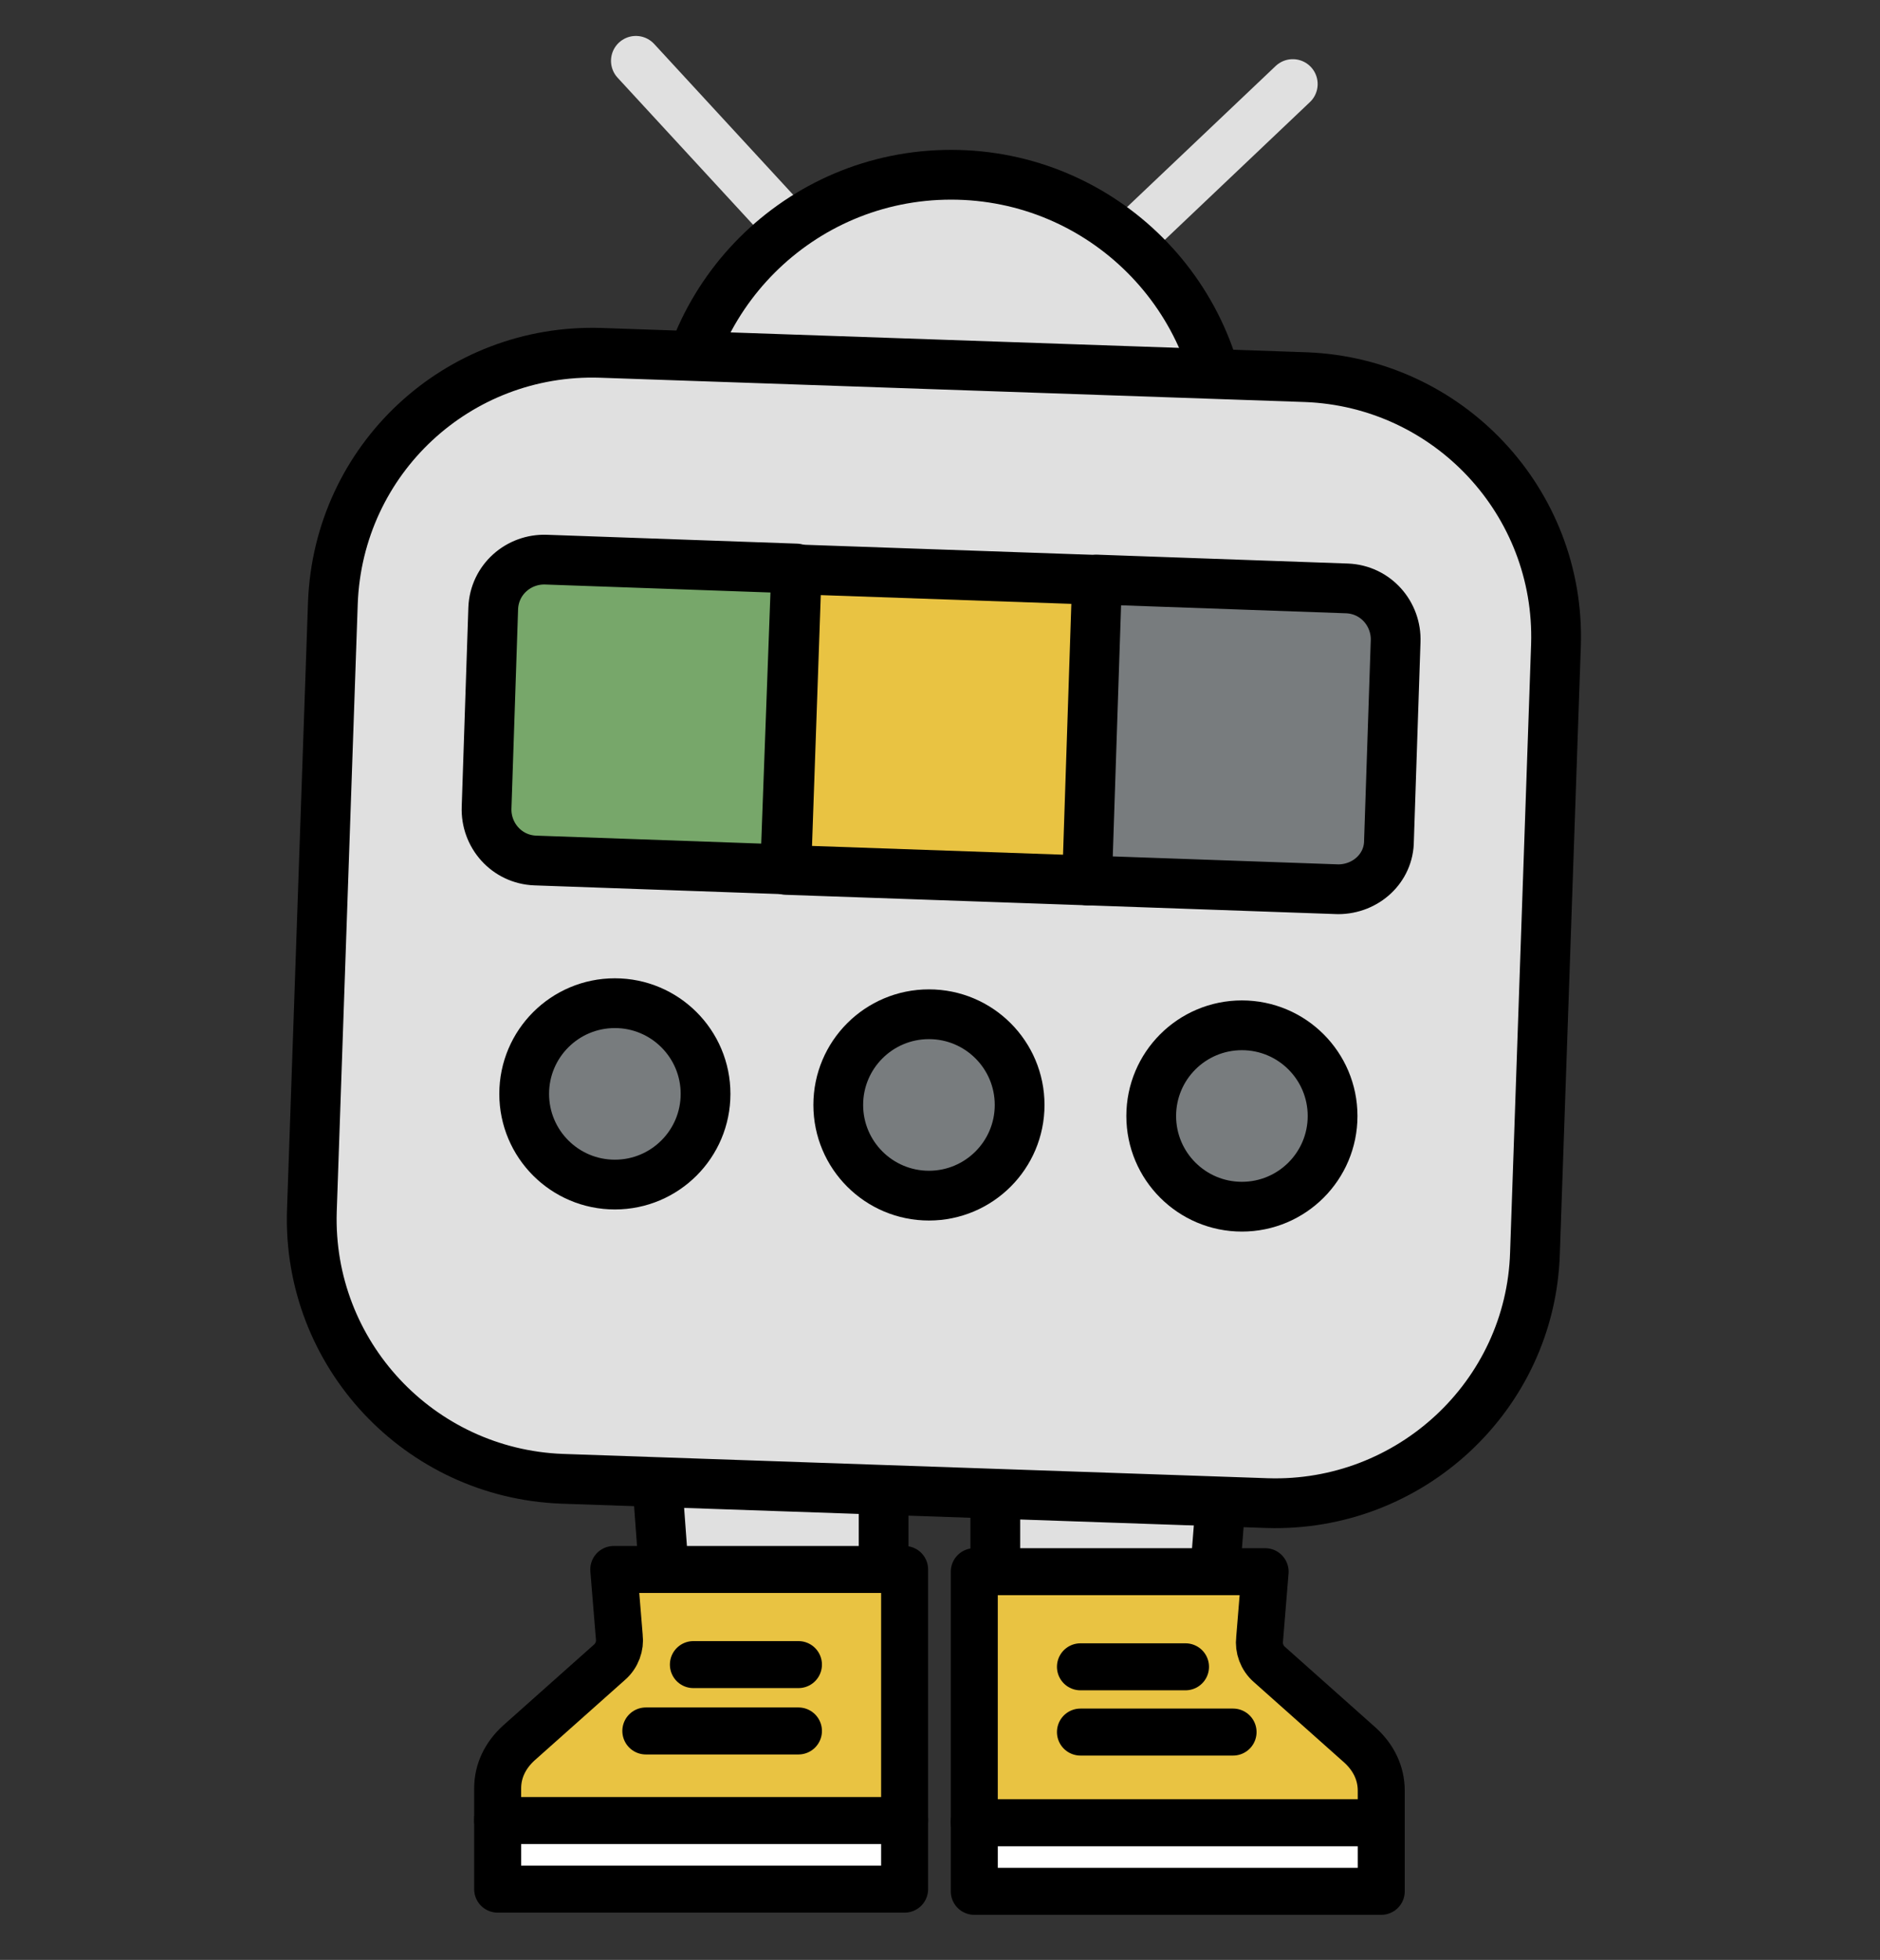 <?xml version="1.0" encoding="utf-8"?>
<!-- Generator: Adobe Illustrator 26.3.1, SVG Export Plug-In . SVG Version: 6.00 Build 0)  -->
<svg version="1.1" xmlns="http://www.w3.org/2000/svg" xmlns:xlink="http://www.w3.org/1999/xlink" x="0px" y="0px"
	 viewBox="0 0 170 177.2" style="enable-background:new 0 0 170 177.2;" xml:space="preserve">
<rect x="0" y="0" width="170" height="177.2" fill="#333333" stroke="none"/>
<style type="text/css">
	.st0{stroke:#E0E0E0;stroke-width:4.5;stroke-linecap:round;stroke-linejoin:round;stroke-miterlimit:10;}
	.st1{fill:#E0E0E0;stroke:#000000;stroke-width:4.5;stroke-linecap:round;stroke-linejoin:round;stroke-miterlimit:10;}
	.st2{fill:#787C7E;stroke:#000000;stroke-width:4.5;stroke-linecap:round;stroke-linejoin:round;stroke-miterlimit:10;}
	.st3{fill:#77A76A;stroke:#000000;stroke-width:4.5;stroke-linecap:round;stroke-linejoin:round;stroke-miterlimit:10;}
	.st4{fill:#E9C342;stroke:#000000;stroke-width:4.5;stroke-linecap:round;stroke-linejoin:round;stroke-miterlimit:10;}
	.st5{fill:#FFFFFF;stroke:#000000;stroke-width:4.249;stroke-linecap:round;stroke-linejoin:round;stroke-miterlimit:10;}
	.st6{fill:#E9C342;stroke:#000000;stroke-width:4.249;stroke-linecap:round;stroke-linejoin:round;stroke-miterlimit:10;}
	.st7{fill:none;stroke:#000000;stroke-width:4.249;stroke-linecap:round;stroke-linejoin:round;stroke-miterlimit:10;}
</style>
<g id="Layer_2">
</g>
<g id="Layer_1">
	<line class="st0" x1="77.5" y1="27.2" x2="57.5" y2="5.5"/>
	<line class="st0" x1="95.3" y1="28.1" x2="116.9" y2="7.6"/>
	<g>
		<g>
			<path class="st1" d="M58.8,125.4l1.4,19c0.1,0.7-0.2,1.5-0.7,2l-7,7.7c-1.6,1.7-0.3,4.5,2,4.5h22.7c1.5,0,2.7-1.2,2.7-2.7v-30
				c0-1.4-1.1-2.6-2.6-2.7l-15.8-0.6C59.9,122.5,58.6,123.8,58.8,125.4z"/>
			<path class="st1" d="M90,155.9v-30c0-1.4,1.1-2.6,2.6-2.7l15.8-0.6c1.6-0.1,2.9,1.2,2.8,2.8l-1.4,17.7c-0.1,0.7,0.2,1.5,0.7,2"/>
		</g>
		<circle class="st1" cx="86" cy="40.6" r="24.8"/>
		<g>
			<path class="st0" d="M57.5,5.5"/>
			<path class="st0" d="M77.5,27.2"/>
			<path class="st0" d="M116.9,7.6"/>
			<path class="st0" d="M95.3,28.1"/>
		</g>
		<g>
			<g>
				<path class="st1" d="M114.6,135.9l-63.8-2.2c-12.9-0.5-23-11.3-22.6-24.2l1.9-55c0.5-13,11.3-23,24.2-22.6l63.8,2.2
					c12.9,0.5,23,11.3,22.6,24.2l-1.9,55C138.4,126.2,127.5,136.3,114.6,135.9z"/>
			</g>
		</g>
		<g>
			<circle class="st2" cx="112.3" cy="100.9" r="8.2"/>
			<circle class="st2" cx="84" cy="99.9" r="8.2"/>
			<circle class="st2" cx="55.6" cy="98.9" r="8.2"/>
		</g>
		<g>
			<g>
				<path class="st3" d="M71,78.6l-22.6-0.8c-2.6-0.1-4.5-2.3-4.4-4.8l0.6-18c0.1-2.6,2.3-4.5,4.8-4.4L72,51.4L71,78.6z"/>
				
					<rect x="71.6" y="51.9" transform="matrix(3.489886e-02 -0.999 0.999 3.489886e-02 16.754 148.369)" class="st4" width="27.2" height="27.3"/>
				<path class="st2" d="M121,80.4l-22.7-0.8l0.9-27.2l22.6,0.8c2.6,0.1,4.5,2.3,4.4,4.8l-0.6,18C125.6,78.5,123.5,80.4,121,80.4z"
					/>
			</g>
		</g>
		<g>
			<g>
				<g>
					<rect x="45" y="164.5" class="st5" width="36.8" height="6.3"/>
					<path class="st6" d="M45,161.7c0-1.6,0.7-3,1.9-4.1l8.2-7.3c0.7-0.6,1-1.5,0.9-2.3l-0.5-6.1h26.3v22.7H45V161.7z"/>
					<line class="st7" x1="62.7" y1="150.5" x2="72.2" y2="150.5"/>
					<line class="st7" x1="58.4" y1="156.5" x2="72.2" y2="156.5"/>
				</g>
				<g>
					<rect x="88.1" y="164.7" class="st5" width="36.8" height="6.3"/>
					<path class="st6" d="M124.9,161.9c0-1.6-0.7-3-1.9-4.1l-8.2-7.3c-0.7-0.6-1-1.5-0.9-2.3l0.5-6.1H88.1v22.7h36.8
						C124.9,164.8,124.9,161.9,124.9,161.9z"/>
					<line class="st7" x1="107.2" y1="150.7" x2="97.7" y2="150.7"/>
					<line class="st7" x1="111.5" y1="156.6" x2="97.7" y2="156.6"/>
				</g>
			</g>
		</g>
	</g>
</g>
</svg>
